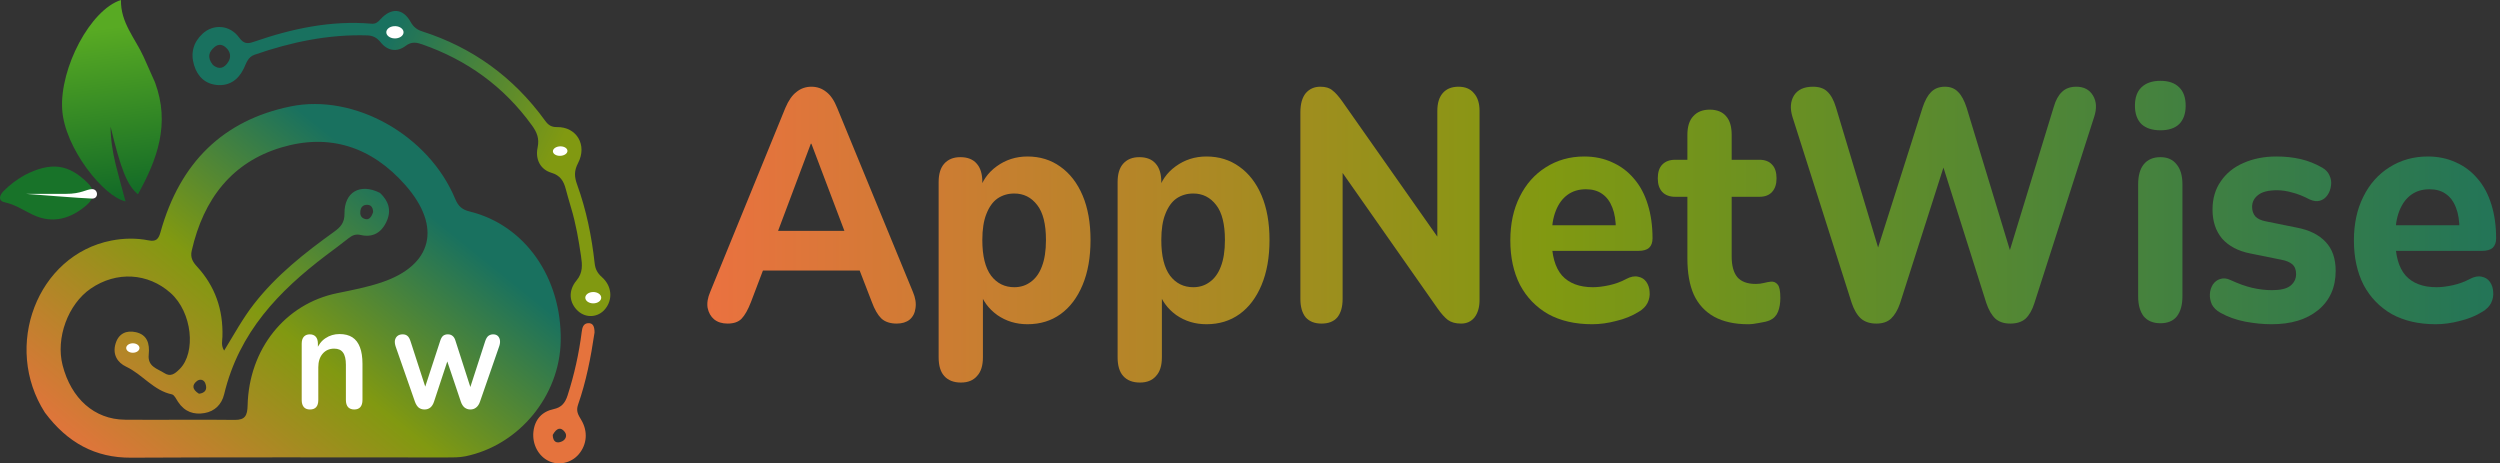 <svg width="232" height="43" viewBox="0 0 232 43" fill="none" xmlns="http://www.w3.org/2000/svg">
<rect x="0" y="0" width="232" height="43" fill="#333333" stroke="none"/>
<path d="M4.172 38.294C0.234 32.167 3.435 23.671 10.338 22.323C11.488 22.099 12.649 22.082 13.789 22.306C14.473 22.441 14.712 22.204 14.895 21.545C16.701 15.048 20.747 11.149 26.97 9.875C32.894 8.663 39.78 12.54 42.237 18.447C42.526 19.141 42.882 19.455 43.59 19.628C48.716 20.883 52.129 25.769 52.035 31.616C51.953 36.723 48.179 41.318 43.192 42.343C42.612 42.462 42.003 42.451 41.407 42.452C31.659 42.457 21.91 42.417 12.161 42.473C8.832 42.492 6.257 41.077 4.172 38.294ZM35.261 17.899C36.048 18.635 36.357 19.505 35.871 20.562C35.378 21.634 34.552 22.058 33.468 21.805C33.012 21.698 32.686 21.834 32.337 22.115C31.651 22.667 30.938 23.179 30.238 23.71C25.897 27.005 22.182 30.813 20.8 36.591C20.574 37.534 19.924 38.17 18.982 38.332C17.983 38.505 17.136 38.219 16.526 37.297C16.356 37.04 16.179 36.644 15.953 36.597C14.261 36.251 13.206 34.734 11.711 34.03C10.88 33.639 10.425 32.882 10.725 31.886C11.01 30.938 11.742 30.632 12.608 30.826C13.656 31.062 13.909 31.873 13.801 32.911C13.686 34.031 14.607 34.207 15.239 34.617C15.806 34.984 16.186 34.733 16.675 34.246C18.201 32.726 17.854 28.984 15.821 27.18C13.73 25.325 10.812 25.141 8.418 26.783C6.311 28.229 5.158 31.37 5.809 33.895C6.607 36.996 8.765 38.92 11.585 38.948C14.985 38.981 18.385 38.921 21.784 38.966C22.753 38.979 22.957 38.554 22.979 37.617C23.104 32.374 26.478 28.193 31.274 27.21C32.664 26.925 34.069 26.656 35.416 26.203C40.133 24.619 41.022 21.058 37.63 17.192C34.471 13.59 30.544 12.355 26.102 13.686C21.566 15.044 18.892 18.42 17.79 23.271C17.644 23.914 17.9 24.321 18.289 24.744C19.945 26.545 20.721 28.715 20.642 31.241C20.63 31.631 20.495 32.064 20.801 32.534C21.735 31.007 22.539 29.529 23.57 28.208C25.678 25.507 28.291 23.461 30.99 21.518C31.572 21.1 31.982 20.699 31.969 19.817C31.942 17.85 33.387 16.963 35.261 17.899ZM34.626 19.682C34.613 19.197 34.388 18.948 33.928 19.017C33.643 19.06 33.479 19.273 33.441 19.576C33.404 19.869 33.468 20.14 33.738 20.271C34.165 20.478 34.434 20.262 34.626 19.682ZM18.465 36.539C19.05 36.475 19.274 36.126 19.047 35.556C18.908 35.21 18.541 35.154 18.279 35.356C17.812 35.715 17.813 36.136 18.465 36.539Z" fill="url(#paint0_linear_128_343)"/>
<path d="M14.386 7.648C15.815 11.518 14.585 14.803 12.8 18.034C11.78 17.164 11.232 15.755 10.261 11.757C10.27 12.941 10.45 14.105 10.731 15.249C11.011 16.39 11.334 17.518 11.648 18.689C9.659 18.282 5.978 13.746 5.769 10.126C5.549 6.295 8.392 0.899 11.226 0C11.181 2.111 12.555 3.563 13.338 5.295C13.679 6.049 14.018 6.804 14.386 7.648Z" fill="url(#paint1_linear_128_343)"/>
<path d="M52.989 19.258C52.808 18.633 52.648 18.102 52.509 17.564C52.312 16.797 51.993 16.279 51.164 16.031C50.155 15.73 49.657 14.799 49.89 13.691C50.068 12.84 49.825 12.271 49.364 11.635C46.72 7.978 43.286 5.556 39.206 4.125C38.678 3.939 38.203 3.832 37.638 4.26C36.855 4.854 35.979 4.743 35.328 3.93C34.978 3.493 34.605 3.301 34.082 3.284C30.49 3.174 27.029 3.899 23.63 5.077C22.987 5.3 22.866 5.862 22.609 6.386C22.094 7.434 21.257 7.988 20.138 7.887C19.065 7.79 18.339 7.13 18.009 6.046C17.664 4.908 17.951 3.917 18.795 3.132C19.791 2.206 21.324 2.293 22.184 3.478C22.639 4.105 22.996 4.072 23.583 3.869C27.122 2.645 30.729 1.881 34.475 2.199C34.871 2.233 35.072 2.05 35.322 1.775C36.306 0.694 37.398 0.769 38.095 2.018C38.374 2.519 38.71 2.762 39.194 2.917C43.802 4.395 47.625 7.114 50.577 11.189C50.865 11.587 51.148 11.804 51.688 11.794C53.505 11.76 54.52 13.458 53.646 15.13C53.266 15.856 53.294 16.404 53.556 17.127C54.406 19.477 54.91 21.927 55.183 24.427C55.244 24.983 55.444 25.349 55.854 25.713C56.792 26.546 56.884 27.786 56.164 28.671C55.52 29.463 54.406 29.552 53.649 28.872C52.82 28.125 52.696 26.985 53.507 26.02C54.106 25.306 54.036 24.557 53.921 23.783C53.7 22.289 53.453 20.796 52.989 19.258ZM19.758 6.028C20.331 6.502 20.822 6.323 21.183 5.746C21.46 5.301 21.396 4.832 21.008 4.452C20.658 4.109 20.27 4.054 19.897 4.375C19.408 4.796 19.18 5.298 19.758 6.028Z" fill="url(#paint2_linear_128_343)"/>
<path d="M2.302 16.241C4.756 14.985 6.369 15.248 8.111 16.95C8.782 17.606 8.9 18.314 7.957 19.104C6.512 20.313 4.86 20.79 3.041 19.926C2.197 19.525 1.416 18.983 0.475 18.785C-0.189 18.646 -0.078 18.154 0.327 17.739C0.894 17.157 1.533 16.679 2.302 16.241Z" fill="#187329"/>
<path d="M55.174 30.855C54.826 33.197 54.39 35.42 53.644 37.554C53.435 38.15 53.661 38.507 53.934 38.958C54.583 40.033 54.47 41.262 53.705 42.158C53.014 42.966 51.865 43.228 50.932 42.788C49.971 42.335 49.373 41.232 49.502 40.06C49.633 38.88 50.337 38.188 51.37 37.968C52.1 37.812 52.441 37.408 52.672 36.695C53.296 34.767 53.731 32.796 53.987 30.778C54.035 30.398 54.134 30.038 54.541 29.994C55.035 29.942 55.173 30.307 55.174 30.855ZM51.293 40.361C51.311 41.019 51.667 41.194 52.167 40.953C52.487 40.8 52.669 40.417 52.405 40.077C52.03 39.593 51.649 39.721 51.293 40.361Z" fill="#E5733D"/>
<path d="M39.394 38C39.189 38 39.012 37.944 38.864 37.834C38.717 37.714 38.598 37.53 38.507 37.282L36.722 32.173C36.648 31.952 36.623 31.759 36.648 31.593C36.681 31.419 36.759 31.28 36.882 31.179C37.005 31.078 37.169 31.027 37.374 31.027C37.555 31.027 37.703 31.078 37.818 31.179C37.933 31.271 38.031 31.451 38.113 31.718L39.603 36.315H39.32L40.859 31.607C40.925 31.405 41.011 31.258 41.118 31.165C41.233 31.073 41.38 31.027 41.561 31.027C41.742 31.027 41.889 31.078 42.004 31.179C42.119 31.271 42.205 31.414 42.263 31.607L43.777 36.315H43.519L45.021 31.676C45.103 31.428 45.206 31.258 45.329 31.165C45.46 31.073 45.604 31.027 45.76 31.027C45.957 31.027 46.109 31.083 46.215 31.193C46.322 31.303 46.383 31.446 46.4 31.621C46.416 31.787 46.388 31.971 46.314 32.173L44.541 37.282C44.459 37.521 44.34 37.7 44.184 37.82C44.036 37.94 43.859 38 43.654 38C43.449 38 43.268 37.94 43.112 37.82C42.965 37.7 42.85 37.521 42.768 37.282L41.155 32.491H41.856L40.28 37.268C40.198 37.517 40.083 37.7 39.936 37.82C39.788 37.94 39.607 38 39.394 38Z" fill="white"/>
<path d="M28.762 38C28.516 38 28.327 37.927 28.195 37.779C28.064 37.623 27.998 37.402 27.998 37.117V31.898C27.998 31.612 28.064 31.396 28.195 31.249C28.327 31.102 28.512 31.028 28.75 31.028C28.988 31.028 29.172 31.102 29.304 31.249C29.435 31.396 29.501 31.612 29.501 31.898V32.837L29.365 32.491C29.546 32.004 29.825 31.635 30.203 31.387C30.588 31.129 31.023 31 31.508 31C31.992 31 32.39 31.102 32.702 31.304C33.014 31.506 33.248 31.815 33.404 32.229C33.56 32.634 33.638 33.15 33.638 33.775V37.117C33.638 37.402 33.572 37.623 33.441 37.779C33.31 37.927 33.121 38 32.874 38C32.628 38 32.435 37.927 32.296 37.779C32.164 37.623 32.099 37.402 32.099 37.117V33.858C32.099 33.334 32.008 32.952 31.828 32.712C31.655 32.473 31.385 32.353 31.015 32.353C30.564 32.353 30.203 32.514 29.932 32.837C29.669 33.15 29.538 33.568 29.538 34.093V37.117C29.538 37.706 29.279 38 28.762 38Z" fill="white"/>
<path d="M12.929 32.204C13 32.441 12.789 32.675 12.456 32.725C12.124 32.776 11.796 32.625 11.725 32.388C11.654 32.151 11.866 31.918 12.198 31.867C12.531 31.816 12.858 31.967 12.929 32.204Z" fill="white"/>
<path d="M37.443 2.922C37.501 3.234 37.193 3.521 36.754 3.562C36.316 3.603 35.914 3.383 35.856 3.071C35.799 2.759 36.107 2.472 36.545 2.431C36.984 2.39 37.386 2.61 37.443 2.922Z" fill="white"/>
<path d="M52.647 13.92C52.718 14.157 52.479 14.395 52.113 14.45C51.748 14.506 51.394 14.359 51.322 14.122C51.251 13.886 51.49 13.648 51.856 13.592C52.221 13.537 52.576 13.683 52.647 13.92Z" fill="white"/>
<path d="M55.777 27.516C55.862 27.8 55.608 28.08 55.209 28.141C54.81 28.202 54.418 28.021 54.332 27.736C54.247 27.452 54.501 27.172 54.9 27.111C55.299 27.051 55.692 27.232 55.777 27.516Z" fill="white"/>
<path d="M2.4 17.99C2.4 17.99 4.637 17.99 6.108 17.99C7.579 17.99 8.003 17.551 8.557 17.551C9.11 17.551 9.186 18.429 8.557 18.429C7.927 18.429 2.4 17.99 2.4 17.99Z" fill="white"/>
<path d="M226.035 30.088C224.456 30.088 223.096 29.774 221.953 29.146C220.828 28.497 219.957 27.596 219.341 26.44C218.742 25.265 218.443 23.887 218.443 22.306C218.443 20.765 218.733 19.417 219.313 18.262C219.894 17.087 220.701 16.174 221.735 15.526C222.787 14.857 223.976 14.523 225.3 14.523C226.261 14.523 227.132 14.705 227.912 15.07C228.692 15.415 229.363 15.921 229.926 16.59C230.488 17.239 230.914 18.039 231.205 18.992C231.495 19.924 231.64 20.968 231.64 22.123C231.64 22.508 231.531 22.802 231.314 23.005C231.096 23.187 230.778 23.278 230.361 23.278H221.817V20.907H228.674L228.239 21.333C228.239 20.502 228.13 19.813 227.912 19.265C227.695 18.698 227.377 18.272 226.96 17.988C226.561 17.705 226.062 17.563 225.463 17.563C224.792 17.563 224.221 17.735 223.749 18.08C223.277 18.424 222.914 18.921 222.66 19.569C222.406 20.218 222.28 20.998 222.28 21.91V22.154C222.28 23.694 222.597 24.829 223.232 25.559C223.885 26.288 224.846 26.653 226.116 26.653C226.552 26.653 227.051 26.592 227.613 26.471C228.175 26.349 228.701 26.157 229.191 25.893C229.608 25.67 229.98 25.599 230.307 25.68C230.633 25.741 230.887 25.903 231.069 26.167C231.25 26.43 231.35 26.734 231.368 27.079C231.404 27.423 231.341 27.768 231.178 28.112C231.014 28.437 230.742 28.71 230.361 28.933C229.744 29.318 229.046 29.602 228.266 29.784C227.504 29.987 226.76 30.088 226.035 30.088Z" fill="url(#paint3_linear_128_343)"/>
<path d="M210.818 30.088C210.02 30.088 209.195 30.007 208.342 29.845C207.508 29.683 206.746 29.41 206.056 29.024C205.694 28.822 205.431 28.568 205.267 28.264C205.122 27.94 205.059 27.616 205.077 27.291C205.095 26.967 205.186 26.673 205.349 26.41C205.53 26.146 205.757 25.974 206.029 25.893C206.32 25.792 206.637 25.822 206.982 25.984C207.725 26.329 208.406 26.572 209.022 26.714C209.639 26.856 210.247 26.927 210.846 26.927C211.626 26.927 212.188 26.795 212.533 26.531C212.896 26.248 213.077 25.883 213.077 25.437C213.077 25.032 212.959 24.728 212.723 24.525C212.487 24.322 212.143 24.18 211.689 24.099L208.832 23.522C207.707 23.299 206.837 22.843 206.22 22.154C205.621 21.444 205.322 20.542 205.322 19.448C205.322 18.434 205.576 17.563 206.084 16.833C206.592 16.083 207.29 15.516 208.179 15.131C209.086 14.725 210.111 14.523 211.254 14.523C212.07 14.523 212.823 14.604 213.512 14.766C214.202 14.928 214.864 15.191 215.499 15.556C215.825 15.739 216.052 15.982 216.179 16.286C216.324 16.59 216.369 16.904 216.315 17.229C216.279 17.553 216.17 17.847 215.989 18.11C215.807 18.374 215.571 18.546 215.281 18.627C215.009 18.708 214.691 18.668 214.329 18.505C213.748 18.201 213.213 17.988 212.723 17.867C212.233 17.725 211.762 17.654 211.308 17.654C210.492 17.654 209.902 17.806 209.539 18.11C209.177 18.394 208.995 18.759 208.995 19.205C208.995 19.549 209.095 19.843 209.295 20.086C209.512 20.309 209.839 20.461 210.274 20.542L213.131 21.12C214.311 21.343 215.208 21.789 215.825 22.458C216.442 23.106 216.75 23.998 216.75 25.133C216.75 26.673 216.206 27.889 215.118 28.781C214.047 29.653 212.614 30.088 210.818 30.088Z" fill="url(#paint4_linear_128_343)"/>
<path d="M200.489 29.997C199.818 29.997 199.301 29.785 198.938 29.359C198.594 28.913 198.421 28.295 198.421 27.504V17.107C198.421 16.296 198.594 15.678 198.938 15.252C199.301 14.807 199.818 14.584 200.489 14.584C201.142 14.584 201.641 14.807 201.986 15.252C202.349 15.678 202.53 16.296 202.53 17.107V27.504C202.53 28.295 202.358 28.913 202.013 29.359C201.669 29.785 201.161 29.997 200.489 29.997ZM200.489 12.091C199.728 12.091 199.138 11.898 198.721 11.513C198.322 11.108 198.122 10.54 198.122 9.811C198.122 9.061 198.322 8.493 198.721 8.108C199.138 7.703 199.728 7.5 200.489 7.5C201.251 7.5 201.832 7.703 202.231 8.108C202.63 8.493 202.83 9.061 202.83 9.811C202.83 10.54 202.63 11.108 202.231 11.513C201.832 11.898 201.251 12.091 200.489 12.091Z" fill="url(#paint5_linear_128_343)"/>
<path d="M174.122 30.028C173.542 30.028 173.07 29.876 172.707 29.572C172.344 29.247 172.054 28.761 171.837 28.112L166.34 10.844C166.104 10.074 166.149 9.415 166.476 8.868C166.821 8.321 167.41 8.047 168.245 8.047C168.825 8.047 169.27 8.199 169.578 8.503C169.905 8.807 170.168 9.283 170.367 9.932L174.857 24.859H173.687L178.422 9.962C178.639 9.314 178.902 8.838 179.211 8.534C179.537 8.209 179.964 8.047 180.49 8.047C180.998 8.047 181.406 8.209 181.714 8.534C182.023 8.838 182.286 9.324 182.503 9.993L187.02 24.859H186.013L190.585 9.932C190.766 9.304 191.02 8.838 191.347 8.534C191.673 8.209 192.118 8.047 192.68 8.047C193.388 8.047 193.905 8.321 194.231 8.868C194.558 9.415 194.594 10.074 194.34 10.844L188.789 28.143C188.589 28.771 188.317 29.247 187.973 29.572C187.628 29.876 187.156 30.028 186.558 30.028C185.977 30.028 185.515 29.876 185.17 29.572C184.825 29.247 184.544 28.761 184.326 28.112L180.027 14.523H180.68L176.326 28.143C176.109 28.771 175.827 29.247 175.483 29.572C175.156 29.876 174.703 30.028 174.122 30.028Z" fill="url(#paint6_linear_128_343)"/>
<path d="M162.223 30.089C160.971 30.089 159.919 29.856 159.067 29.39C158.232 28.923 157.606 28.244 157.189 27.353C156.79 26.461 156.59 25.336 156.59 23.978V18.262H155.448C154.94 18.262 154.541 18.11 154.25 17.806C153.978 17.502 153.842 17.087 153.842 16.56C153.842 15.992 153.978 15.567 154.25 15.283C154.541 14.979 154.94 14.827 155.448 14.827H156.59V12.517C156.59 11.746 156.772 11.169 157.135 10.784C157.498 10.378 158.005 10.175 158.659 10.175C159.33 10.175 159.838 10.378 160.182 10.784C160.527 11.169 160.699 11.746 160.699 12.517V14.827H163.284C163.792 14.827 164.182 14.979 164.454 15.283C164.727 15.567 164.863 15.992 164.863 16.56C164.863 17.087 164.727 17.502 164.454 17.806C164.182 18.11 163.792 18.262 163.284 18.262H160.699V23.796C160.699 24.647 160.872 25.285 161.216 25.711C161.579 26.137 162.151 26.349 162.931 26.349C163.203 26.349 163.457 26.319 163.693 26.258C163.928 26.197 164.146 26.157 164.346 26.137C164.6 26.116 164.808 26.207 164.971 26.41C165.135 26.593 165.216 27.008 165.216 27.657C165.216 28.143 165.144 28.569 164.999 28.933C164.854 29.298 164.6 29.562 164.237 29.724C164.001 29.825 163.674 29.906 163.257 29.967C162.858 30.048 162.513 30.089 162.223 30.089Z" fill="url(#paint7_linear_128_343)"/>
<path d="M147.749 30.088C146.171 30.088 144.811 29.774 143.668 29.146C142.543 28.497 141.672 27.596 141.056 26.44C140.457 25.265 140.158 23.887 140.158 22.306C140.158 20.765 140.448 19.417 141.028 18.262C141.609 17.087 142.416 16.174 143.45 15.526C144.502 14.857 145.691 14.523 147.015 14.523C147.976 14.523 148.847 14.705 149.627 15.07C150.407 15.415 151.078 15.921 151.641 16.59C152.203 17.239 152.629 18.039 152.92 18.992C153.21 19.924 153.355 20.968 153.355 22.123C153.355 22.508 153.246 22.802 153.028 23.005C152.811 23.187 152.493 23.278 152.076 23.278H143.532V20.907H150.389L149.954 21.333C149.954 20.502 149.845 19.813 149.627 19.265C149.409 18.698 149.092 18.272 148.675 17.988C148.276 17.705 147.777 17.563 147.178 17.563C146.507 17.563 145.935 17.735 145.464 18.08C144.992 18.424 144.629 18.921 144.375 19.569C144.121 20.218 143.994 20.998 143.994 21.91V22.154C143.994 23.694 144.312 24.829 144.947 25.559C145.6 26.288 146.561 26.653 147.831 26.653C148.266 26.653 148.765 26.592 149.328 26.471C149.89 26.349 150.416 26.157 150.906 25.893C151.323 25.67 151.695 25.599 152.022 25.68C152.348 25.741 152.602 25.903 152.784 26.167C152.965 26.43 153.065 26.734 153.083 27.079C153.119 27.423 153.056 27.768 152.892 28.112C152.729 28.437 152.457 28.71 152.076 28.933C151.459 29.318 150.761 29.602 149.981 29.784C149.219 29.987 148.475 30.088 147.749 30.088Z" fill="url(#paint8_linear_128_343)"/>
<path d="M122.636 30.028C122.001 30.028 121.511 29.835 121.166 29.45C120.84 29.045 120.676 28.477 120.676 27.747V10.418C120.676 9.648 120.84 9.061 121.166 8.655C121.511 8.25 121.964 8.047 122.527 8.047C123.017 8.047 123.388 8.159 123.642 8.382C123.915 8.584 124.223 8.929 124.568 9.415L134.119 23.005H133.384V10.297C133.384 9.587 133.547 9.04 133.874 8.655C134.218 8.25 134.708 8.047 135.343 8.047C135.978 8.047 136.459 8.25 136.785 8.655C137.13 9.04 137.302 9.587 137.302 10.297V27.839C137.302 28.508 137.148 29.045 136.84 29.45C136.531 29.835 136.114 30.028 135.588 30.028C135.08 30.028 134.672 29.916 134.364 29.693C134.073 29.47 133.756 29.116 133.411 28.629L123.887 15.04H124.595V27.747C124.595 28.477 124.432 29.045 124.105 29.45C123.778 29.835 123.289 30.028 122.636 30.028Z" fill="url(#paint9_linear_128_343)"/>
<path d="M105.782 35.5C105.111 35.5 104.594 35.297 104.231 34.892C103.887 34.507 103.714 33.929 103.714 33.159V16.894C103.714 16.144 103.887 15.577 104.231 15.191C104.594 14.786 105.093 14.584 105.728 14.584C106.399 14.584 106.907 14.786 107.252 15.191C107.596 15.577 107.769 16.144 107.769 16.894V18.961L107.469 17.776C107.741 16.803 108.286 16.023 109.102 15.435C109.937 14.827 110.889 14.523 111.959 14.523C113.12 14.523 114.136 14.837 115.007 15.465C115.896 16.093 116.585 16.985 117.075 18.14C117.565 19.296 117.81 20.674 117.81 22.275C117.81 23.876 117.565 25.265 117.075 26.44C116.585 27.616 115.905 28.518 115.034 29.146C114.163 29.774 113.138 30.088 111.959 30.088C110.907 30.088 109.973 29.805 109.156 29.237C108.34 28.649 107.787 27.889 107.497 26.957H107.823V33.159C107.823 33.929 107.642 34.507 107.279 34.892C106.934 35.297 106.435 35.5 105.782 35.5ZM110.735 26.653C111.315 26.653 111.823 26.491 112.259 26.167C112.712 25.842 113.057 25.366 113.293 24.738C113.547 24.089 113.673 23.268 113.673 22.275C113.673 20.796 113.401 19.711 112.857 19.022C112.313 18.313 111.605 17.958 110.735 17.958C110.154 17.958 109.637 18.11 109.184 18.414C108.748 18.718 108.404 19.195 108.15 19.843C107.896 20.471 107.769 21.282 107.769 22.275C107.769 23.755 108.041 24.859 108.585 25.589C109.129 26.298 109.846 26.653 110.735 26.653Z" fill="url(#paint10_linear_128_343)"/>
<path d="M89.174 35.5C88.503 35.5 87.986 35.297 87.623 34.892C87.278 34.507 87.106 33.929 87.106 33.159V16.894C87.106 16.144 87.278 15.577 87.623 15.191C87.986 14.786 88.485 14.584 89.12 14.584C89.791 14.584 90.299 14.786 90.644 15.191C90.988 15.577 91.16 16.144 91.16 16.894V18.961L90.861 17.776C91.133 16.803 91.677 16.023 92.494 15.435C93.328 14.827 94.281 14.523 95.351 14.523C96.512 14.523 97.528 14.837 98.399 15.465C99.288 16.093 99.977 16.985 100.467 18.14C100.957 19.296 101.201 20.674 101.201 22.275C101.201 23.876 100.957 25.265 100.467 26.44C99.977 27.616 99.297 28.518 98.426 29.146C97.555 29.774 96.53 30.088 95.351 30.088C94.299 30.088 93.365 29.805 92.548 29.237C91.732 28.649 91.179 27.889 90.888 26.957H91.215V33.159C91.215 33.929 91.034 34.507 90.671 34.892C90.326 35.297 89.827 35.5 89.174 35.5ZM94.126 26.653C94.707 26.653 95.215 26.491 95.65 26.167C96.104 25.842 96.449 25.366 96.684 24.738C96.938 24.089 97.065 23.268 97.065 22.275C97.065 20.796 96.793 19.711 96.249 19.022C95.705 18.313 94.997 17.958 94.126 17.958C93.546 17.958 93.029 18.11 92.576 18.414C92.14 18.718 91.796 19.195 91.541 19.843C91.287 20.471 91.16 21.282 91.16 22.275C91.16 23.755 91.433 24.859 91.977 25.589C92.521 26.298 93.238 26.653 94.126 26.653Z" fill="url(#paint11_linear_128_343)"/>
<path d="M67.516 30.028C67.008 30.028 66.591 29.896 66.264 29.632C65.956 29.369 65.756 29.014 65.666 28.568C65.593 28.122 65.675 27.626 65.91 27.079L72.877 10.023C73.167 9.334 73.511 8.838 73.911 8.534C74.31 8.209 74.772 8.047 75.298 8.047C75.824 8.047 76.287 8.209 76.686 8.534C77.085 8.838 77.421 9.334 77.693 10.023L84.713 27.079C84.949 27.626 85.031 28.133 84.958 28.599C84.904 29.045 84.722 29.399 84.414 29.663C84.106 29.906 83.707 30.028 83.217 30.028C82.6 30.028 82.119 29.866 81.775 29.541C81.448 29.217 81.158 28.71 80.904 28.021L79.271 23.795L80.958 25.103H69.611L71.298 23.795L69.693 28.021C69.421 28.73 69.13 29.247 68.822 29.572C68.532 29.876 68.097 30.028 67.516 30.028ZM75.244 13.337L71.761 22.61L71.026 21.424H79.543L78.809 22.61L75.298 13.337H75.244Z" fill="url(#paint12_linear_128_343)"/>
<defs>
<linearGradient id="paint0_linear_128_343" x1="7.324" y1="42.64" x2="31.512" y2="12.571" gradientUnits="userSpaceOnUse">
<stop offset="0.001" stop-color="#E4733D"/>
<stop offset="0.549" stop-color="#819911"/>
<stop offset="0.988" stop-color="#19715F"/>
</linearGradient>
<linearGradient id="paint1_linear_128_343" x1="6.157" y1="1.755" x2="8.337" y2="18.948" gradientUnits="userSpaceOnUse">
<stop offset="0.076" stop-color="#58AA23"/>
<stop offset="1" stop-color="#116927"/>
</linearGradient>
<linearGradient id="paint2_linear_128_343" x1="20.264" y1="4.71" x2="55.38" y2="21.639" gradientUnits="userSpaceOnUse">
<stop offset="0.352" stop-color="#19715F"/>
<stop offset="0.831" stop-color="#819911"/>
</linearGradient>
<linearGradient id="paint3_linear_128_343" x1="65.04" y1="16.924" x2="240.832" y2="16.924" gradientUnits="userSpaceOnUse">
<stop stop-color="#EB7140"/>
<stop offset="0.448" stop-color="#819911"/>
<stop offset="1" stop-color="#19715F"/>
</linearGradient>
<linearGradient id="paint4_linear_128_343" x1="65.04" y1="16.924" x2="240.832" y2="16.924" gradientUnits="userSpaceOnUse">
<stop stop-color="#EB7140"/>
<stop offset="0.448" stop-color="#819911"/>
<stop offset="1" stop-color="#19715F"/>
</linearGradient>
<linearGradient id="paint5_linear_128_343" x1="65.04" y1="16.924" x2="240.832" y2="16.924" gradientUnits="userSpaceOnUse">
<stop stop-color="#EB7140"/>
<stop offset="0.448" stop-color="#819911"/>
<stop offset="1" stop-color="#19715F"/>
</linearGradient>
<linearGradient id="paint6_linear_128_343" x1="65.04" y1="16.924" x2="240.832" y2="16.924" gradientUnits="userSpaceOnUse">
<stop stop-color="#EB7140"/>
<stop offset="0.448" stop-color="#819911"/>
<stop offset="1" stop-color="#19715F"/>
</linearGradient>
<linearGradient id="paint7_linear_128_343" x1="65.04" y1="16.925" x2="240.832" y2="16.925" gradientUnits="userSpaceOnUse">
<stop stop-color="#EB7140"/>
<stop offset="0.448" stop-color="#819911"/>
<stop offset="1" stop-color="#19715F"/>
</linearGradient>
<linearGradient id="paint8_linear_128_343" x1="65.04" y1="16.924" x2="240.832" y2="16.924" gradientUnits="userSpaceOnUse">
<stop stop-color="#EB7140"/>
<stop offset="0.448" stop-color="#819911"/>
<stop offset="1" stop-color="#19715F"/>
</linearGradient>
<linearGradient id="paint9_linear_128_343" x1="65.04" y1="16.924" x2="240.832" y2="16.924" gradientUnits="userSpaceOnUse">
<stop stop-color="#EB7140"/>
<stop offset="0.448" stop-color="#819911"/>
<stop offset="1" stop-color="#19715F"/>
</linearGradient>
<linearGradient id="paint10_linear_128_343" x1="65.04" y1="16.924" x2="240.832" y2="16.924" gradientUnits="userSpaceOnUse">
<stop stop-color="#EB7140"/>
<stop offset="0.448" stop-color="#819911"/>
<stop offset="1" stop-color="#19715F"/>
</linearGradient>
<linearGradient id="paint11_linear_128_343" x1="65.04" y1="16.924" x2="240.832" y2="16.924" gradientUnits="userSpaceOnUse">
<stop stop-color="#EB7140"/>
<stop offset="0.448" stop-color="#819911"/>
<stop offset="1" stop-color="#19715F"/>
</linearGradient>
<linearGradient id="paint12_linear_128_343" x1="65.04" y1="16.924" x2="240.832" y2="16.924" gradientUnits="userSpaceOnUse">
<stop stop-color="#EB7140"/>
<stop offset="0.448" stop-color="#819911"/>
<stop offset="1" stop-color="#19715F"/>
</linearGradient>
</defs>
</svg>

